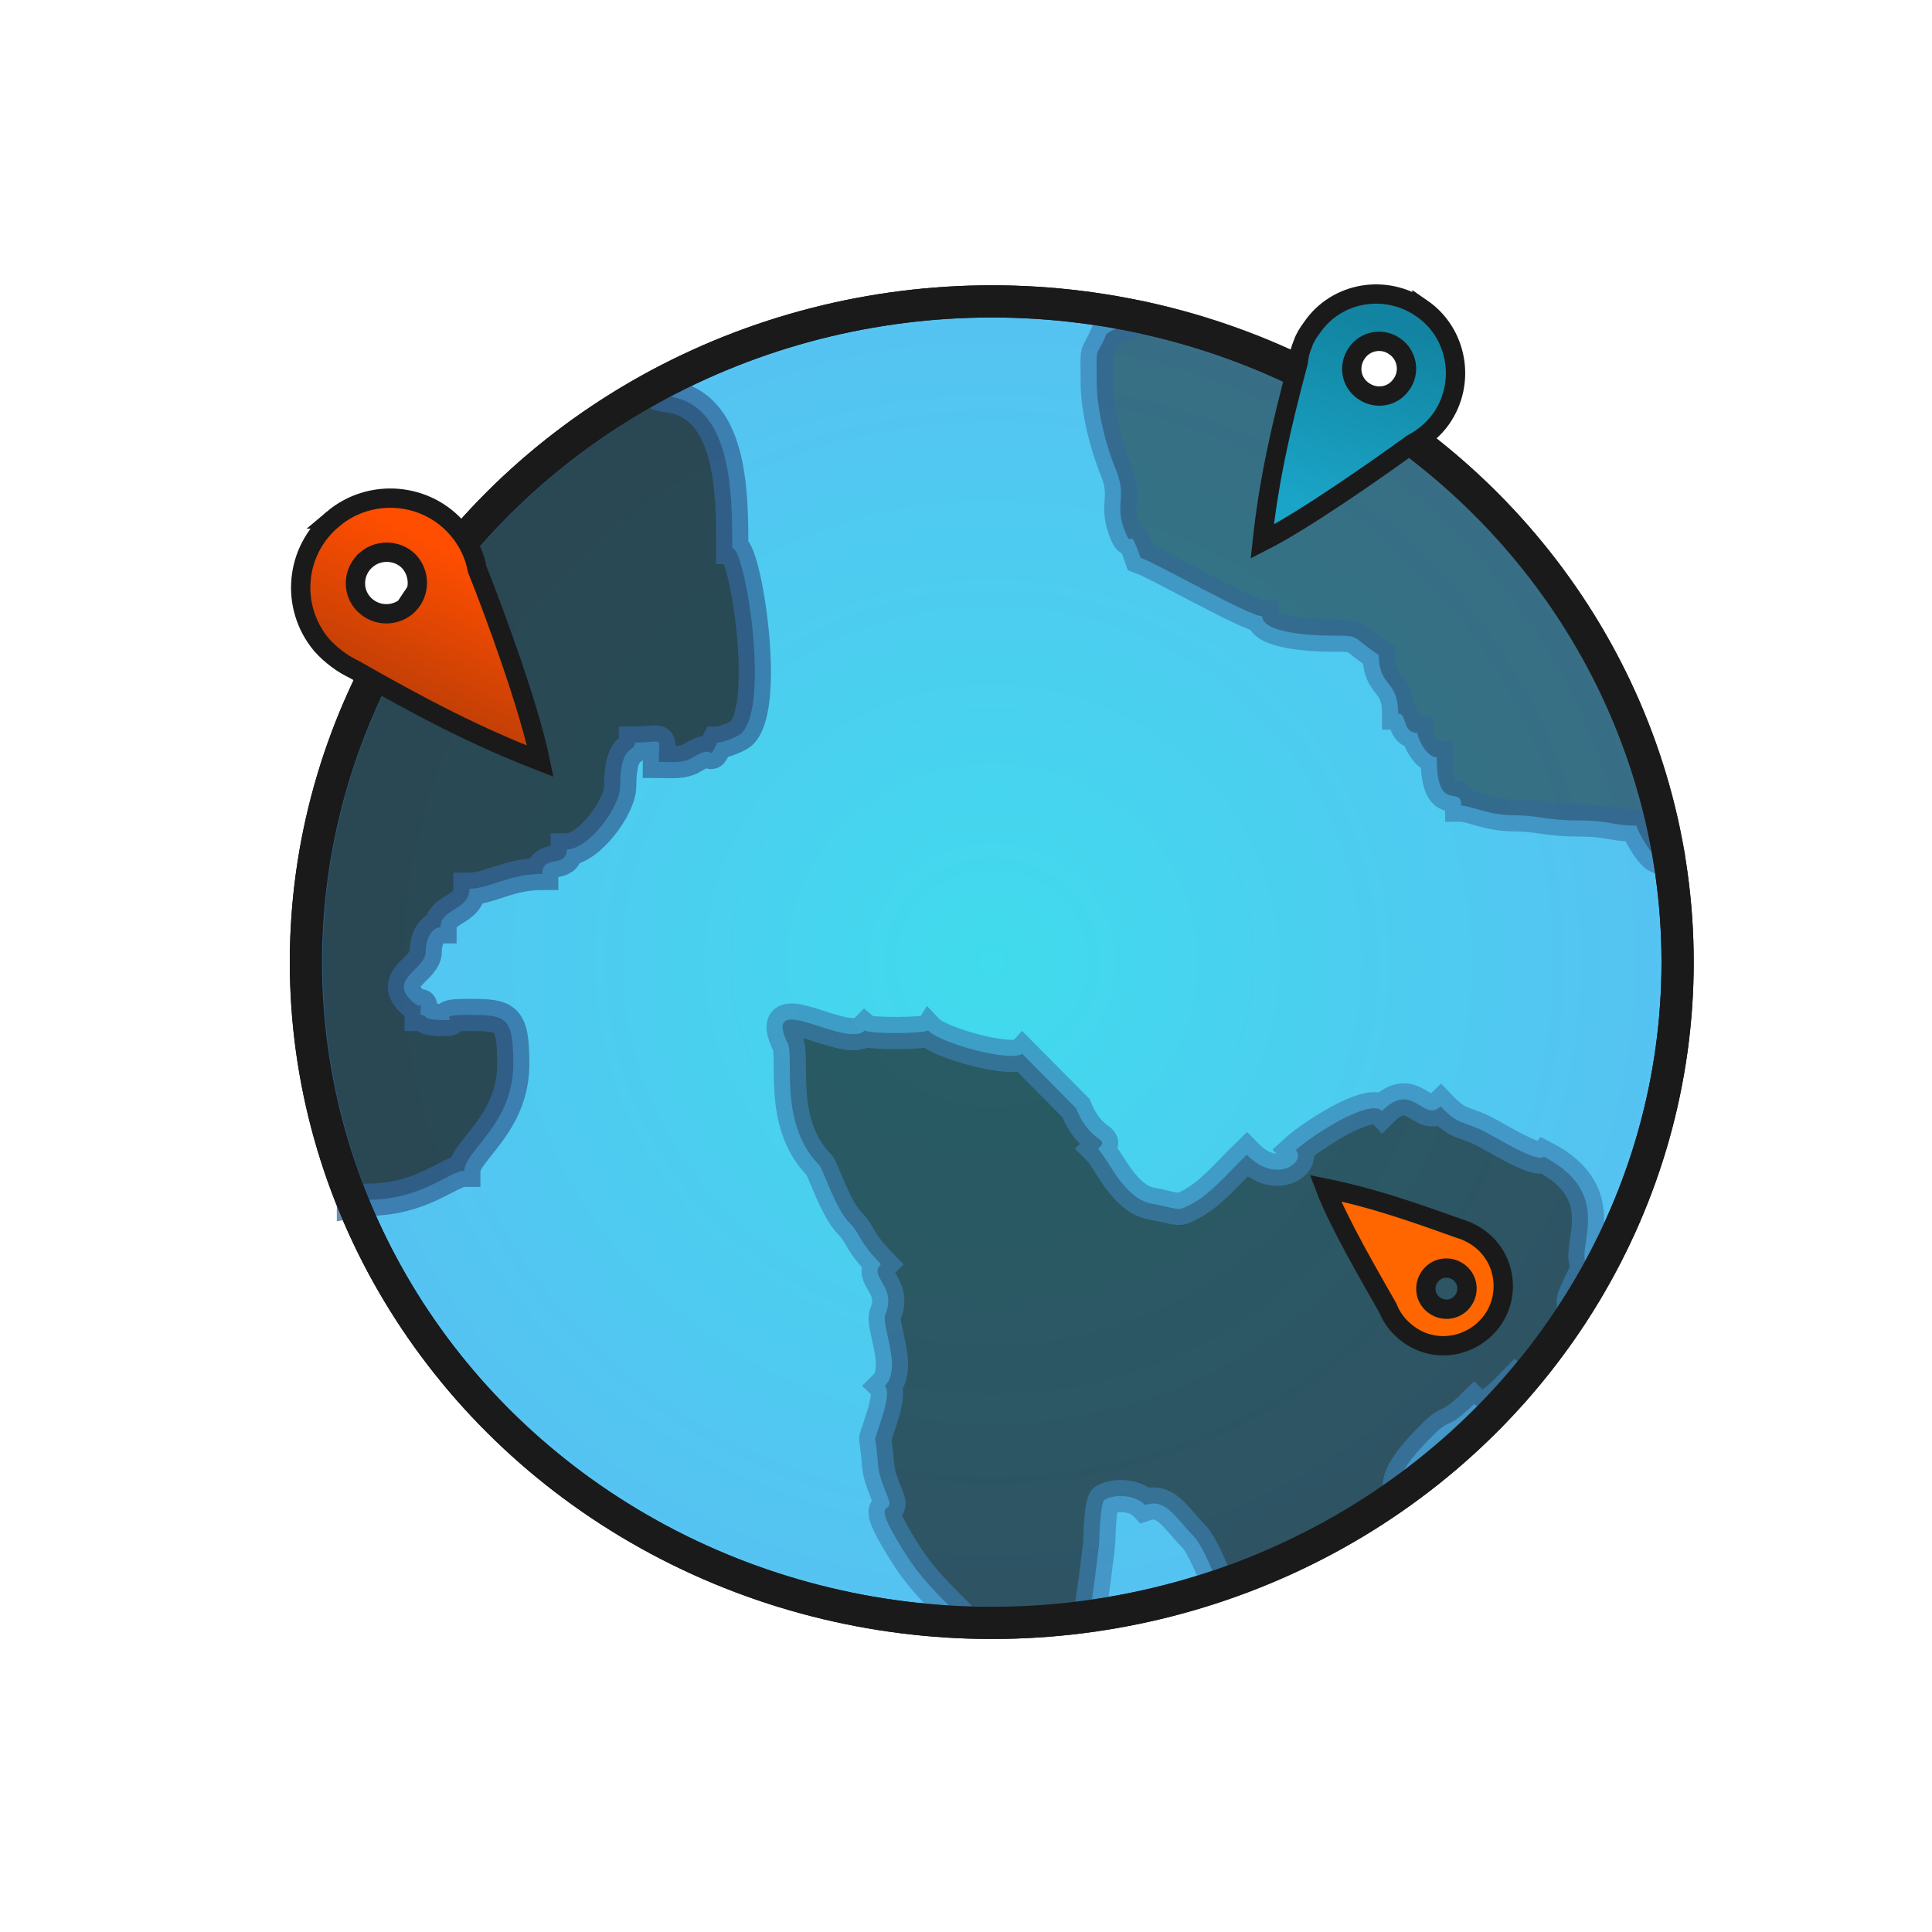 <?xml version="1.0" encoding="UTF-8"?>
<!DOCTYPE svg PUBLIC "-//W3C//DTD SVG 1.1//EN" "http://www.w3.org/Graphics/SVG/1.1/DTD/svg11.dtd">
<!-- Creator: CorelDRAW X7 -->
<svg xmlns="http://www.w3.org/2000/svg" xml:space="preserve" width="300px" height="300px" version="1.1" style="shape-rendering:geometricPrecision; text-rendering:geometricPrecision; image-rendering:optimizeQuality; fill-rule:evenodd; clip-rule:evenodd"
viewBox="0 0 3000 3000"
 xmlns:xlink="http://www.w3.org/1999/xlink">
 <defs>
  <style type="text/css">
   <![CDATA[
    .str2 {stroke:#336699;stroke-width:49.996;stroke-opacity:0.502}
    .str1 {stroke:#3B80B1;stroke-width:49.996;stroke-opacity:0.651}
    .str3 {stroke:#336699;stroke-width:49.996;stroke-opacity:0.729}
    .str0 {stroke:#1A1A1A;stroke-width:49.996}
    .str4 {stroke:#1A1A1A;stroke-width:29.988}
    .fil0 {fill:none}
    .fil5 {fill:#FF6600}
    .fil3 {fill:#1A1A1A;fill-opacity:0.502}
    .fil2 {fill:#1A1A1A;fill-opacity:0.651}
    .fil4 {fill:#1A1A1A;fill-opacity:0.729}
    .fil7 {fill:url(#id0)}
    .fil6 {fill:url(#id1)}
    .fil1 {fill:url(#id2)}
   ]]>
  </style>
  <linearGradient id="id0" gradientUnits="userSpaceOnUse" x1="2068.29" y1="791.882" x2="2151.37" y2="504.969">
   <stop offset="0" style="stop-opacity:1; stop-color:#1AA4C7"/>
   <stop offset="1" style="stop-opacity:1; stop-color:#1284A1"/>
  </linearGradient>
  <linearGradient id="id1" gradientUnits="userSpaceOnUse" x1="710.008" y1="858.295" x2="595.937" y2="1097.02">
   <stop offset="0" style="stop-opacity:1; stop-color:#FF4E00"/>
   <stop offset="1" style="stop-opacity:1; stop-color:#BA3D07"/>
  </linearGradient>
  <radialGradient id="id2" gradientUnits="userSpaceOnUse" gradientTransform="matrix(1 -0 -0 0.964 0 54)" cx="1540.36" cy="1493.76" r="1104.99" fx="1540.36" fy="1493.76">
   <stop offset="0" style="stop-opacity:1; stop-color:#40DBED"/>
   <stop offset="1" style="stop-opacity:1; stop-color:#57C1F2"/>
  </radialGradient>
 </defs>
 <g id="Layer_x0020_1">
  <path class="fil0" d="M10 10l3000 0 0 2980c0,11 -9,20 -20,20l-2960 0c-11,0 -20,-9 -20,-20l0 -2980z"/>
  <ellipse class="fil1 str0" cx="1540" cy="1494" rx="1065" ry="1026"/>
  <path class="fil2 str1" d="M2440 2043c-25,37 -52,73 -81,107 -2,-1 -4,-2 -7,-5 -14,14 -46,52 -63,35 -42,41 -36,21 -63,48 -60,59 -55,77 -53,91 -85,61 -179,109 -281,143 -10,-25 -25,-62 -38,-76 -30,-31 -44,-60 -76,-49 -17,-18 -51,-16 -63,-8 -6,4 -8,53 -8,63 0,8 -13,109 -15,112 -1,2 -2,4 -3,6 -49,6 -98,10 -149,10 -13,0 -27,-1 -41,-1 -39,-40 -70,-67 -99,-116 -52,-84 -9,-47 -21,-77 -21,-53 -12,-39 -20,-91 -1,-5 28,-70 15,-83 28,-28 -7,-95 1,-112 18,-43 -27,-57 -7,-77 -36,-37 -31,-46 -48,-63 -23,-23 -42,-85 -48,-91 -67,-68 -35,-176 -51,-193 -34,-79 93,13 122,-16 7,6 94,5 98,0 20,21 132,50 146,36 8,8 83,84 84,85 23,57 54,44 34,63 16,16 40,77 83,85 20,3 40,11 49,7 39,-16 65,-50 99,-83 47,48 93,10 76,-7 24,-22 114,-81 134,-61 48,-48 64,19 91,-7 27,28 31,22 62,36 13,5 87,53 98,42 115,59 46,146 68,169 -10,29 -29,54 -21,62 -1,5 -3,10 -4,16z"/>
  <path class="fil3 str2" d="M1771 492c414,88 737,409 816,812l-1 0c0,71 -45,-16 -45,-22 -39,0 -40,-8 -91,-8 -46,0 -63,-8 -98,-8 -41,0 -68,-15 -83,-15 0,-34 -38,15 -38,-75 -16,0 -30,-30 -30,-38 -25,0 -15,-30 -30,-30 0,-54 -30,-40 -30,-91 -46,-30 -25,-30 -76,-30 -26,0 -105,-4 -105,-30 -20,0 -161,-81 -189,-91 -19,-55 -12,-12 -23,-38 -19,-45 3,-53 -15,-98 -15,-36 -30,-93 -30,-136 0,-63 -3,-33 15,-75 1,-3 28,-15 53,-27z"/>
  <path class="fil4 str3" d="M548 1866c-46,-115 -72,-241 -72,-372 0,-381 216,-714 536,-891 3,6 10,11 23,12 102,11 102,151 102,236 20,0 59,242 15,287 -6,6 -29,15 -38,15 -18,35 1,-1 -38,23 -16,10 -35,7 -53,7 0,-42 10,-30 -37,-30 0,16 -23,1 -23,68 0,32 -49,98 -83,98 0,30 -38,7 -38,38 -52,0 -82,23 -113,23 0,34 -45,30 -45,60 -13,0 -23,17 -23,38 0,27 -57,41 -23,75 21,21 15,-7 15,23 13,0 -2,8 38,8 24,0 -20,-8 38,-8 57,0 68,3 68,76 0,94 -76,135 -76,166 -23,0 -65,45 -151,45 -4,0 -12,1 -22,3z"/>
  <ellipse class="fil0 str0" cx="1540" cy="1494" rx="1065" ry="1026"/>
  <path class="fil5 str4" d="M2312 2057c-34,39 -92,44 -131,10 -12,-10 -21,-23 -26,-36 -25,-44 -77,-133 -97,-186 69,14 128,34 206,62 6,2 13,4 20,8 6,3 12,7 18,12 39,33 43,92 10,130zm-42 -35c-11,13 -31,15 -45,3 -13,-11 -15,-31 -3,-45 11,-13 31,-15 45,-3 13,11 15,31 3,45z"/>
  <path class="fil6 str4" d="M517 806c58,-49 146,-42 195,17 15,18 25,39 29,61 28,70 81,215 98,298 -98,-38 -181,-81 -288,-142 -10,-5 -19,-10 -28,-17 -8,-6 -16,-13 -24,-22 -49,-59 -41,-146 18,-195zm52 63c20,-17 51,-15 68,5 17,21 14,51 -6,68 -21,17 -51,14 -68,-6 -17,-20 -14,-50 6,-67z"/>
  <path class="fil7 str4" d="M2208 479c55,38 69,115 30,171 -12,17 -28,30 -45,39 -54,39 -166,118 -233,152 10,-93 28,-174 56,-279 1,-10 3,-19 7,-28 3,-9 8,-17 14,-25 38,-56 115,-69 171,-30zm-42 59c19,13 24,40 10,59 -13,19 -39,24 -59,10 -19,-13 -24,-39 -10,-59 13,-19 40,-24 59,-10z"/>
 </g>
</svg>
